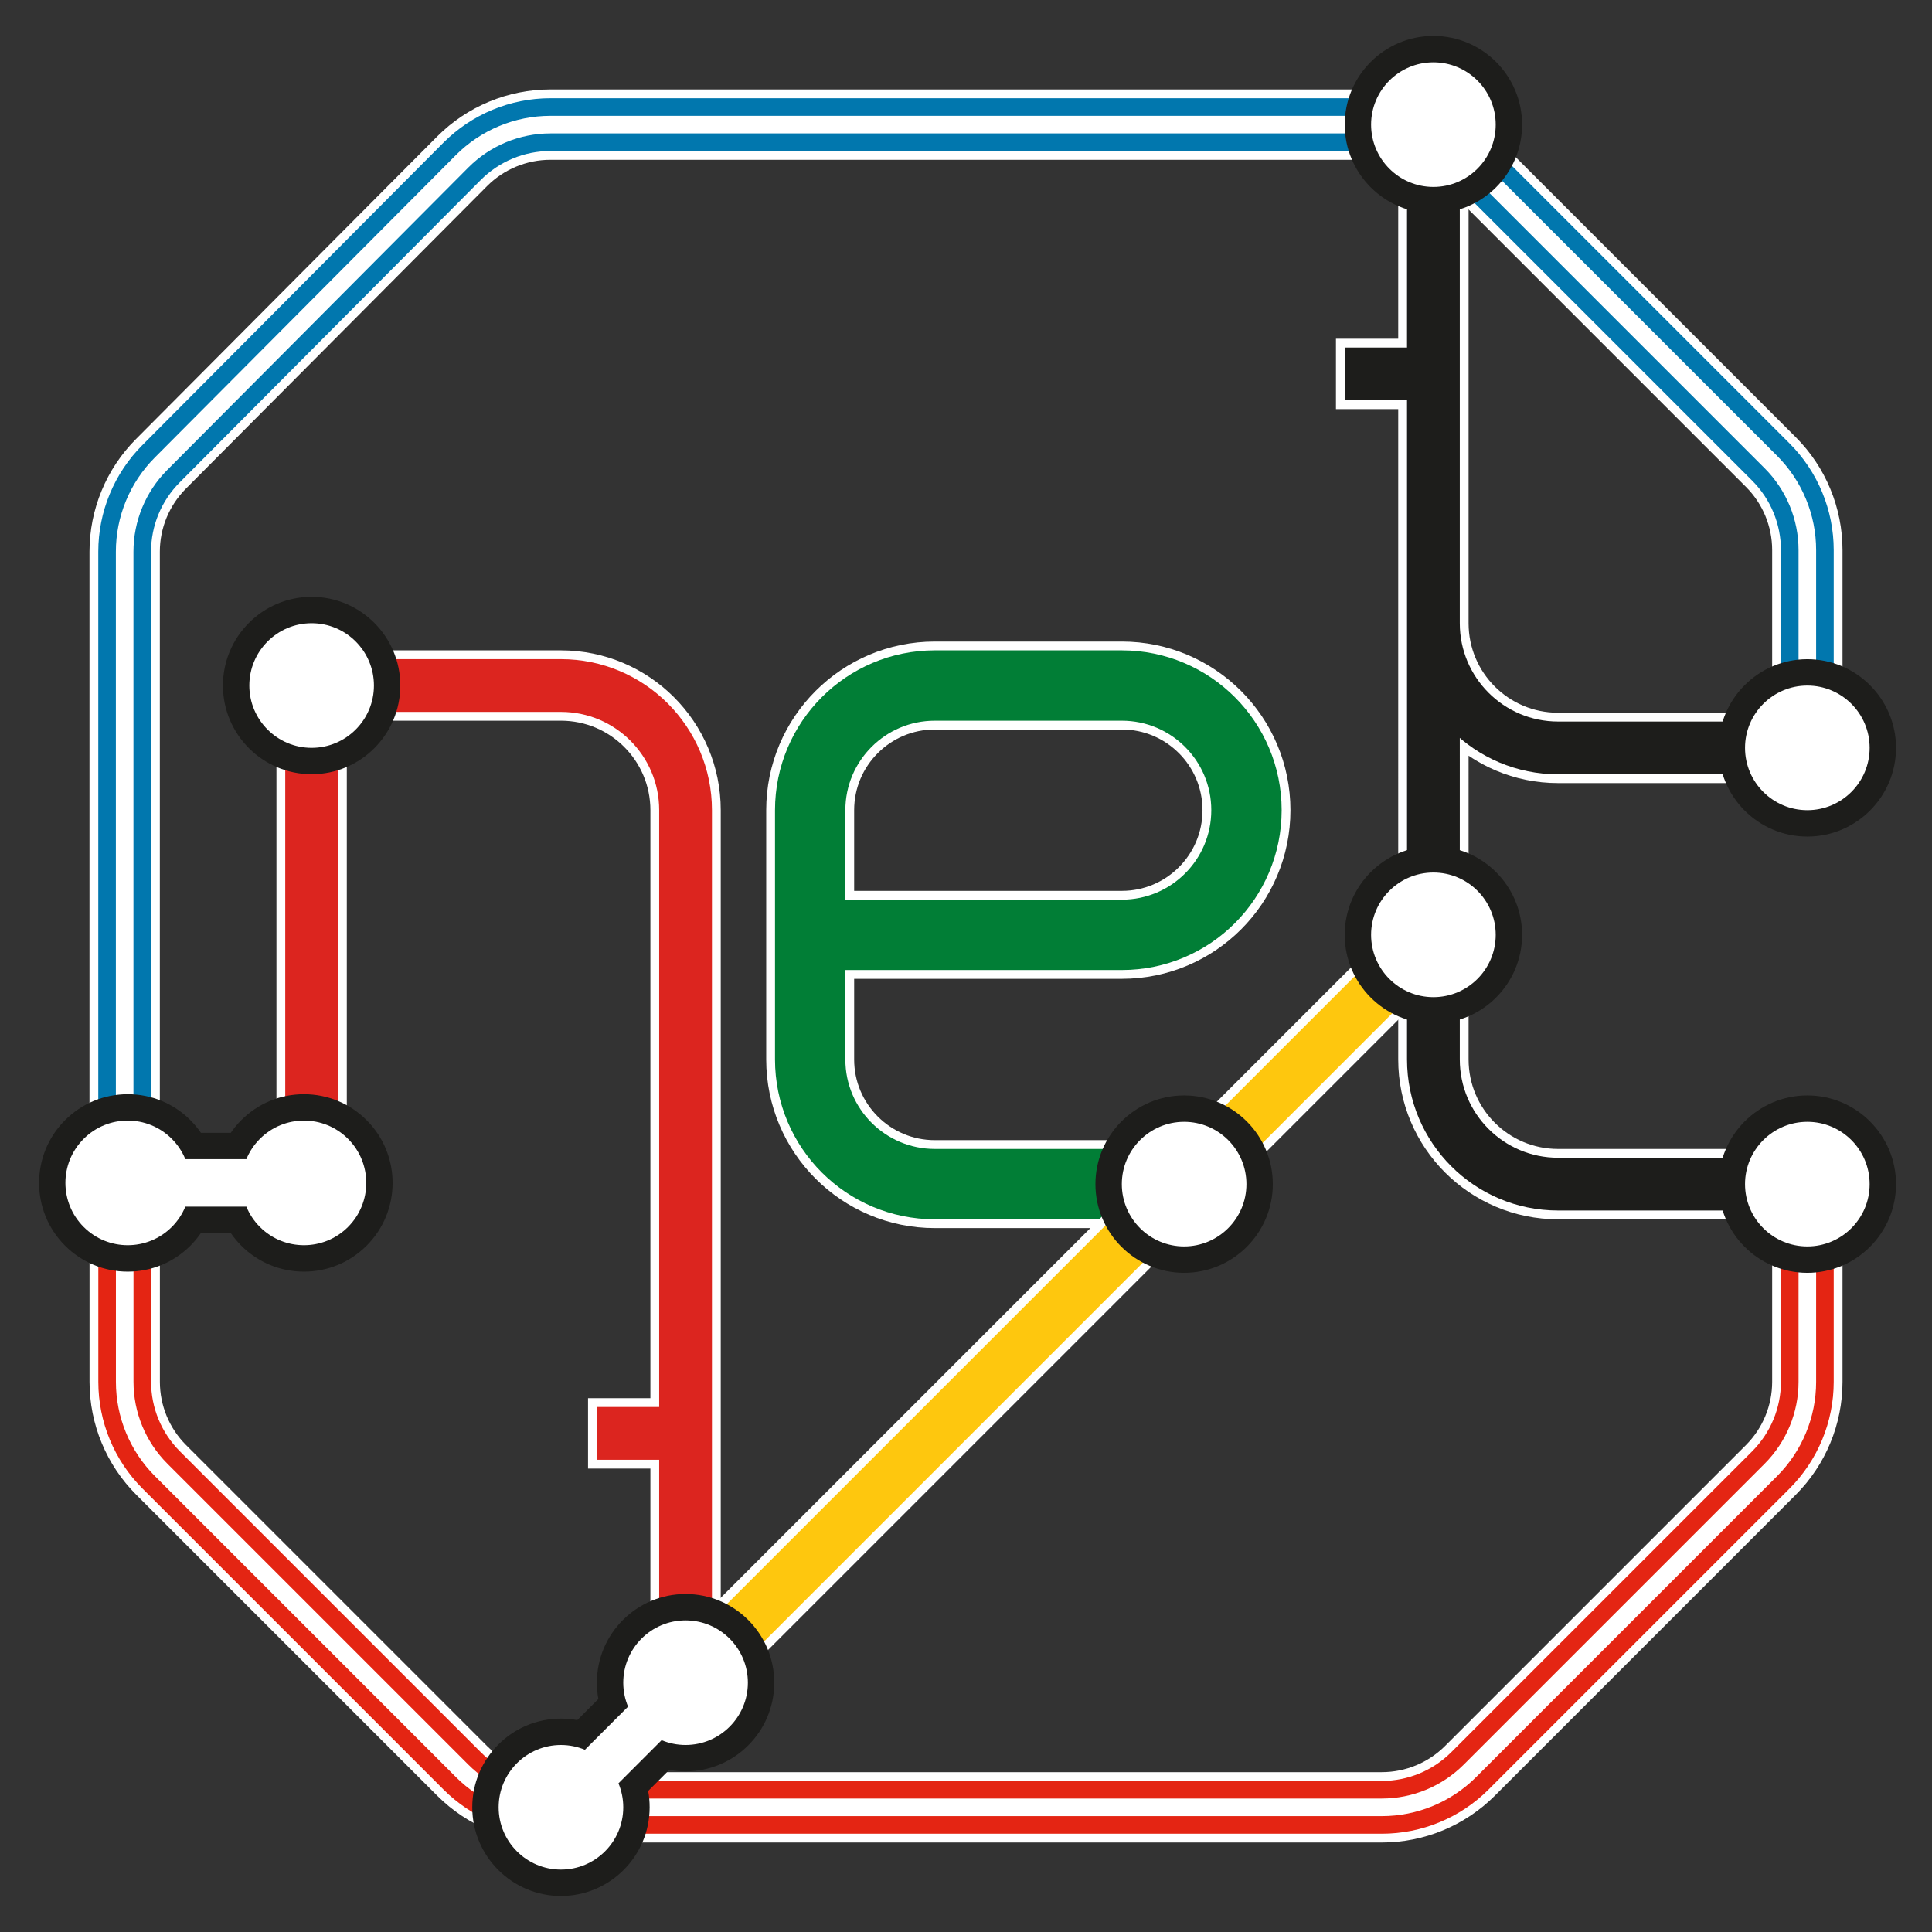 <?xml version="1.0" encoding="UTF-8"?><svg xmlns="http://www.w3.org/2000/svg" viewBox="0 0 439.37 439.37"><rect x="0" y="0" width="439.37" height="439.37" fill="#333333" stroke="none"/><defs><style>.cls-1,.cls-2,.cls-3,.cls-4,.cls-5,.cls-6,.cls-7,.cls-8,.cls-9,.cls-10{fill:none;stroke-miterlimit:2;}.cls-1,.cls-3,.cls-7,.cls-10{stroke:#fff;}.cls-1,.cls-5,.cls-10{stroke-width:16px;}.cls-11{fill:#1d1d1b;}.cls-12{fill:#fff;}.cls-2{stroke:#fec70e;}.cls-2,.cls-4,.cls-6,.cls-8,.cls-9{stroke-width:12px;}.cls-3{stroke-width:4px;}.cls-4{stroke:#dc251f;}.cls-4,.cls-9,.cls-10{stroke-linecap:square;}.cls-5{stroke:#017e36;}.cls-6{stroke:#e42513;}.cls-7{stroke-width:20px;}.cls-8{stroke:#0177ae;}.cls-9{stroke:#1d1d1b;}</style></defs><g id="Square_Border_Line"><path class="cls-1" d="M28.35,255.12c0-36.97,0-102.95,0-129.65,0-7.5,2.97-14.68,8.26-19.99L105.08,36.69c5.32-5.34,12.55-8.35,20.09-8.35h189.08c7.52,0,14.73,2.99,20.04,8.3l68.43,68.43c5.32,5.32,8.3,12.52,8.3,20.04,0,11.15,0,28.6,0,44.96"/><path class="cls-8" d="M28.35,255.12c0-36.97,0-102.95,0-129.65,0-7.5,2.97-14.68,8.26-19.99L105.08,36.69c5.32-5.34,12.55-8.35,20.09-8.35h189.08c7.52,0,14.73,2.99,20.04,8.3l68.43,68.43c5.32,5.32,8.3,12.52,8.3,20.04,0,11.15,0,28.6,0,44.96"/><path class="cls-3" d="M28.35,255.12c0-36.97,0-102.95,0-129.65,0-7.5,2.97-14.68,8.26-19.99L105.08,36.69c5.32-5.34,12.55-8.35,20.09-8.35h189.08c7.52,0,14.73,2.99,20.04,8.3l68.43,68.43c5.32,5.32,8.3,12.52,8.3,20.04,0,11.15,0,28.6,0,44.96"/><path class="cls-1" d="M411.02,269.29c0,16.73,0,33.95,0,44.96,0,7.52-2.99,14.72-8.3,20.04l-68.43,68.43c-5.32,5.32-12.53,8.3-20.04,8.3H125.13c-7.52,0-14.73-2.99-20.04-8.3l-68.43-68.43c-5.32-5.32-8.3-12.52-8.3-20.04,0-10.75,0-27.59,0-44.95"/><path class="cls-6" d="M411.02,269.29c0,16.73,0,33.95,0,44.96,0,7.52-2.99,14.72-8.3,20.04l-68.43,68.43c-5.32,5.32-12.53,8.3-20.04,8.3H125.13c-7.52,0-14.73-2.99-20.04-8.3l-68.43-68.43c-5.32-5.32-8.3-12.52-8.3-20.04,0-10.75,0-27.59,0-44.95"/><path class="cls-3" d="M411.02,269.29c0,16.73,0,33.95,0,44.96,0,7.52-2.99,14.72-8.3,20.04l-68.43,68.43c-5.32,5.32-12.53,8.3-20.04,8.3H125.13c-7.52,0-14.73-2.99-20.04-8.3l-68.43-68.43c-5.32-5.32-8.3-12.52-8.3-20.04,0-10.75,0-27.59,0-44.95"/></g><g id="_.net_wording"><path class="cls-10" d="M70.87,269.29v-113.39h56.69c15.66,0,28.35,12.69,28.35,28.35v198.43M141.73,325.98h14.17"/><path class="cls-4" d="M70.87,269.29v-113.39h56.69c15.66,0,28.35,12.69,28.35,28.35v198.43M141.73,325.98h14.17"/><path class="cls-10" d="M411.02,269.29h-56.69c-15.66,0-28.35-12.69-28.35-28.35V99.21M325.98,28.35v113.39c0,15.66,12.69,28.35,28.35,28.35h56.69M319.7,85.04h-7.88"/><path class="cls-9" d="M411.02,269.29h-56.69c-15.66,0-28.35-12.69-28.35-28.35V99.21M325.98,28.35v113.39c0,15.66,12.69,28.35,28.35,28.35h56.69M319.7,85.04h-7.88"/><path class="cls-7" d="M184.25,212.6h70.87c15.66,0,28.35-12.69,28.35-28.35h0c0-15.66-12.69-28.35-28.35-28.35h-42.52c-15.66,0-28.35,12.69-28.35,28.35v56.69c0,15.66,12.69,28.35,28.35,28.35h56.69"/><path class="cls-5" d="M184.25,212.6h70.87c15.66,0,28.35-12.69,28.35-28.35h0c0-15.66-12.69-28.35-28.35-28.35h-42.52c-15.66,0-28.35,12.69-28.35,28.35v56.69c0,15.66,12.69,28.35,28.35,28.35h56.69"/><line class="cls-1" x1="325.98" y1="212.6" x2="127.56" y2="411.02"/><line class="cls-2" x1="325.98" y1="212.6" x2="127.56" y2="411.02"/><path class="cls-12" d="M411.02,187.25c-9.47,0-17.17-7.7-17.17-17.17s7.7-17.17,17.17-17.17,17.17,7.7,17.17,17.17-7.7,17.17-17.17,17.17Z"/><path class="cls-11" d="M411.02,155.91c7.83,0,14.17,6.35,14.17,14.17s-6.35,14.17-14.17,14.17-14.17-6.35-14.17-14.17,6.35-14.17,14.17-14.17M411.02,149.91c-11.12,0-20.17,9.05-20.17,20.17s9.05,20.17,20.17,20.17,20.17-9.05,20.17-20.17-9.05-20.17-20.17-20.17h0Z"/><path class="cls-12" d="M411.02,286.46c-9.47,0-17.17-7.7-17.17-17.17s7.7-17.17,17.17-17.17,17.17,7.7,17.17,17.17-7.7,17.17-17.17,17.17Z"/><path class="cls-11" d="M411.02,255.12c7.83,0,14.17,6.35,14.17,14.17s-6.35,14.17-14.17,14.17-14.17-6.35-14.17-14.17,6.35-14.17,14.17-14.17M411.02,249.12c-11.12,0-20.17,9.05-20.17,20.17s9.05,20.17,20.17,20.17,20.17-9.05,20.17-20.17-9.05-20.17-20.17-20.17h0Z"/><path class="cls-12" d="M325.98,229.77c-9.47,0-17.17-7.7-17.17-17.17s7.7-17.17,17.17-17.17,17.17,7.7,17.17,17.17-7.7,17.17-17.17,17.17Z"/><path class="cls-11" d="M325.98,198.43c7.83,0,14.17,6.35,14.17,14.17s-6.35,14.17-14.17,14.17-14.17-6.35-14.17-14.17,6.35-14.17,14.17-14.17M325.98,192.43c-11.12,0-20.17,9.05-20.17,20.17s9.05,20.17,20.17,20.17,20.17-9.05,20.17-20.17-9.05-20.17-20.17-20.17h0Z"/><path class="cls-12" d="M269.29,286.46c-9.47,0-17.17-7.7-17.17-17.17s7.7-17.17,17.17-17.17,17.17,7.7,17.17,17.17-7.7,17.17-17.17,17.17Z"/><path class="cls-11" d="M269.29,255.12c7.83,0,14.17,6.35,14.17,14.17s-6.35,14.17-14.17,14.17-14.17-6.35-14.17-14.17,6.35-14.17,14.17-14.17M269.29,249.12c-11.12,0-20.17,9.05-20.17,20.17s9.05,20.17,20.17,20.17,20.17-9.05,20.17-20.17-9.05-20.17-20.17-20.17h0Z"/><path class="cls-12" d="M325.98,45.52c-9.47,0-17.17-7.7-17.17-17.17s7.7-17.17,17.17-17.17,17.17,7.7,17.17,17.17-7.7,17.17-17.17,17.17Z"/><path class="cls-11" d="M325.98,14.17c7.83,0,14.17,6.35,14.17,14.17s-6.35,14.17-14.17,14.17-14.17-6.35-14.17-14.17,6.35-14.17,14.17-14.17M325.98,8.17c-11.12,0-20.17,9.05-20.17,20.17s9.05,20.17,20.17,20.17,20.17-9.05,20.17-20.17-9.05-20.17-20.17-20.17h0Z"/><path class="cls-12" d="M127.56,428.2c-9.47,0-17.17-7.7-17.17-17.17s7.7-17.17,17.17-17.17c1.59,0,3.15.21,4.66.64l7.16-7.16c-.43-1.51-.64-3.07-.64-4.66,0-9.47,7.7-17.17,17.17-17.17s17.17,7.7,17.17,17.17-7.7,17.17-17.17,17.17c-1.59,0-3.15-.21-4.66-.64l-7.16,7.16c.43,1.51.64,3.07.64,4.66,0,9.47-7.7,17.17-17.17,17.17Z"/><path class="cls-11" d="M155.91,368.5c7.83,0,14.17,6.35,14.17,14.17s-6.35,14.17-14.17,14.17c-1.93,0-3.77-.39-5.45-1.09l-9.81,9.81c.7,1.68,1.09,3.52,1.09,5.45,0,7.83-6.35,14.17-14.17,14.17s-14.17-6.35-14.17-14.17,6.35-14.17,14.17-14.17c1.93,0,3.77.39,5.45,1.09l9.81-9.81c-.7-1.68-1.09-3.52-1.09-5.45,0-7.83,6.35-14.17,14.17-14.17M155.91,362.5c-11.12,0-20.17,9.05-20.17,20.17,0,1.26.11,2.5.34,3.71l-4.8,4.8c-1.22-.23-2.46-.34-3.71-.34-11.12,0-20.17,9.05-20.17,20.17s9.05,20.17,20.17,20.17,20.17-9.05,20.17-20.17c0-1.26-.11-2.5-.34-3.71l4.8-4.8c1.22.23,2.46.34,3.71.34,11.12,0,20.17-9.05,20.17-20.17s-9.05-20.17-20.17-20.17h0Z"/><path class="cls-12" d="M69.14,286.19c-4.59,0-8.9-1.79-12.14-5.03-1.12-1.12-2.07-2.38-2.84-3.75h-10.12c-.77,1.37-1.72,2.62-2.84,3.75-3.24,3.24-7.56,5.03-12.14,5.03s-8.9-1.79-12.14-5.03c-6.7-6.7-6.7-17.59,0-24.29,3.24-3.24,7.56-5.03,12.14-5.03s8.9,1.79,12.14,5.03c1.12,1.12,2.07,2.38,2.84,3.75h10.12c.77-1.37,1.72-2.62,2.84-3.75,3.24-3.24,7.56-5.03,12.14-5.03s8.9,1.79,12.14,5.03c6.7,6.7,6.7,17.59,0,24.29-3.24,3.24-7.56,5.03-12.14,5.03Z"/><path class="cls-11" d="M29.05,254.84c3.63,0,7.25,1.38,10.02,4.15,1.37,1.37,2.39,2.94,3.08,4.62h13.88c.69-1.68,1.72-3.26,3.08-4.62,2.77-2.77,6.39-4.15,10.02-4.15s7.25,1.38,10.02,4.15c5.53,5.53,5.53,14.51,0,20.04-2.77,2.77-6.39,4.15-10.02,4.15s-7.25-1.38-10.02-4.15c-1.37-1.37-2.39-2.94-3.08-4.62h-13.88c-.69,1.68-1.72,3.26-3.08,4.62-2.77,2.77-6.39,4.15-10.02,4.15s-7.25-1.38-10.02-4.15c-5.54-5.54-5.54-14.51,0-20.04,2.77-2.77,6.39-4.15,10.02-4.15M29.05,248.84c-5.39,0-10.45,2.1-14.26,5.91-7.87,7.87-7.87,20.66,0,28.53,3.81,3.81,8.88,5.91,14.26,5.91s10.45-2.1,14.26-5.91c.89-.89,1.68-1.85,2.38-2.87h6.79c.7,1.02,1.5,1.98,2.38,2.87,3.81,3.81,8.88,5.91,14.26,5.91s10.45-2.1,14.26-5.91c7.87-7.87,7.87-20.66,0-28.53-3.81-3.81-8.88-5.91-14.26-5.91s-10.45,2.1-14.26,5.91c-.89.89-1.68,1.85-2.38,2.87h-6.79c-.7-1.02-1.5-1.98-2.38-2.87-3.81-3.81-8.88-5.91-14.26-5.91h0Z"/><path class="cls-12" d="M70.87,173.08c-9.47,0-17.17-7.7-17.17-17.17s7.7-17.17,17.17-17.17,17.17,7.7,17.17,17.17-7.7,17.17-17.17,17.17Z"/><path class="cls-11" d="M70.87,141.73c7.83,0,14.17,6.35,14.17,14.17s-6.35,14.17-14.17,14.17-14.17-6.35-14.17-14.17,6.35-14.17,14.17-14.17M70.87,135.73c-11.12,0-20.17,9.05-20.17,20.17s9.05,20.17,20.17,20.17,20.17-9.05,20.17-20.17-9.05-20.17-20.17-20.17h0Z"/></g></svg>